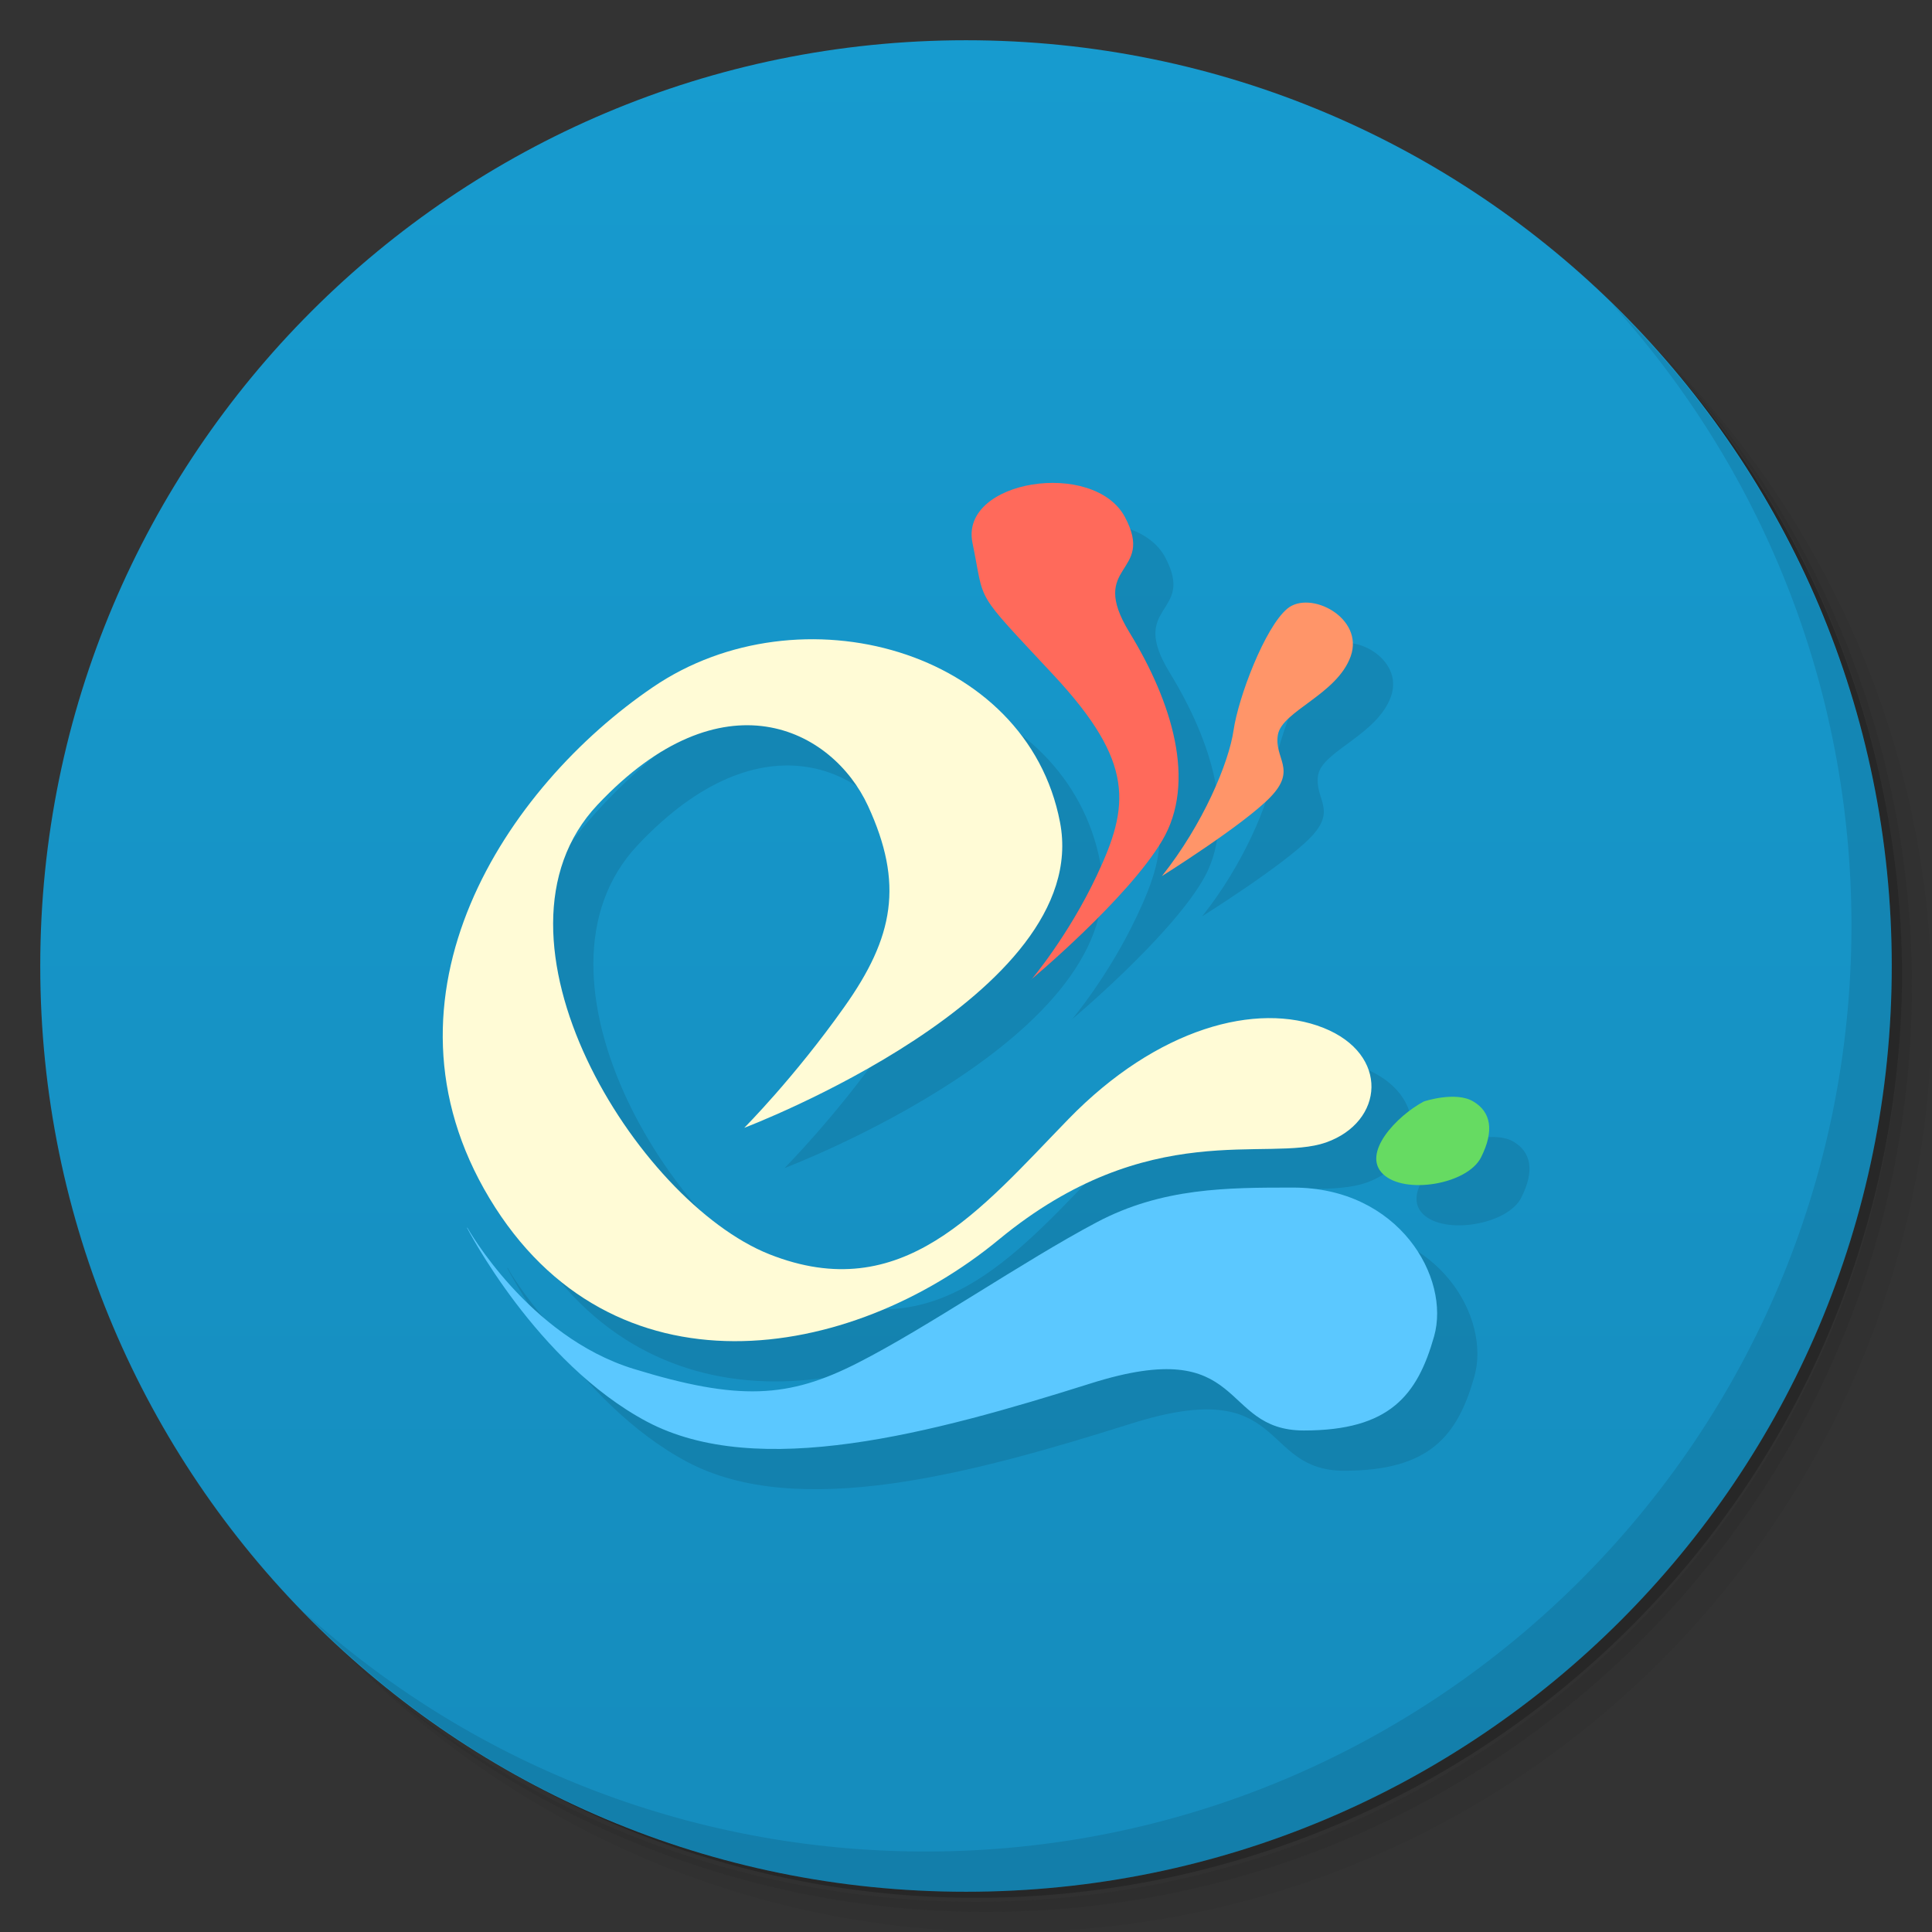 <svg viewBox="0 0 48 48" xmlns="http://www.w3.org/2000/svg">
 <rect x="0" y="0" width="48" height="48" fill="#333333" stroke="none"/>
 <defs>
  <linearGradient id="linearGradient3764" x1="1" x2="47" gradientTransform="matrix(0 -1 1 0 -1.5e-6 48)" gradientUnits="userSpaceOnUse">
   <stop style="stop-color:#158cbd" offset="0"/>
   <stop style="stop-color:#179bcf" offset="1"/>
  </linearGradient>
 </defs>
 <path d="m36.31 5c5.859 4.062 9.688 10.831 9.688 18.5 0 12.426-10.07 22.5-22.5 22.5-7.669 0-14.438-3.828-18.5-9.688 1.037 1.822 2.306 3.499 3.781 4.969 4.085 3.712 9.514 5.969 15.469 5.969 12.703 0 23-10.298 23-23 0-5.954-2.256-11.384-5.969-15.469-1.469-1.475-3.147-2.744-4.969-3.781zm4.969 3.781c3.854 4.113 6.219 9.637 6.219 15.719 0 12.703-10.297 23-23 23-6.081 0-11.606-2.364-15.719-6.219 4.16 4.144 9.883 6.719 16.219 6.719 12.703 0 23-10.298 23-23 0-6.335-2.575-12.06-6.719-16.219z" style="opacity:.05"/>
 <path d="m41.28 8.781c3.712 4.085 5.969 9.514 5.969 15.469 0 12.703-10.297 23-23 23-5.954 0-11.384-2.256-15.469-5.969 4.113 3.854 9.637 6.219 15.719 6.219 12.703 0 23-10.298 23-23 0-6.081-2.364-11.606-6.219-15.719z" style="opacity:.1"/>
 <path d="m31.25 2.375c8.615 3.154 14.75 11.417 14.75 21.13 0 12.426-10.07 22.5-22.5 22.5-9.708 0-17.971-6.135-21.12-14.75a23 23 0 0 0 44.875-7 23 23 0 0 0-16-21.875z" style="opacity:.2"/>
 <path d="m24 1c12.703 0 23 10.297 23 23s-10.297 23-23 23-23-10.297-23-23 10.297-23 23-23z" style="fill:url(#linearGradient3764)"/>
 <g transform="translate(1,1)">
  <g style="opacity:.1">
   <path d="m18.492 28.02s8.672-3.285 7.844-7.59c-0.824-4.305-6.469-5.84-10.113-3.359-3.648 2.48-7.09 7.664-4.063 12.699 3.03 5.04 8.949 4.09 12.664 1.02 3.719-3.063 6.676-1.898 8.121-2.406 1.445-0.512 1.586-2.191-0.066-2.848-1.652-0.656-4.129 0-6.332 2.266s-4.129 4.668-7.434 3.359c-3.305-1.316-7.363-7.883-4.266-11.168 3.094-3.285 5.828-1.898 6.719 0.031 0.887 1.926 0.648 3.254-0.594 5-1.238 1.75-2.477 2.992-2.477 2.992m-4e-3 0"/>
   <path d="m11.613 30.504s1.512 2.699 4.125 3.504c2.617 0.805 3.855 0.73 5.574-0.148 1.723-0.875 4.105-2.523 5.934-3.492 1.629-0.863 3.25-0.863 4.879-0.863 2.637 0 3.918 2.242 3.504 3.699-0.414 1.461-1.102 2.336-3.234 2.336-2.133 0-1.375-2.41-5.301-1.168-3.926 1.238-8.262 2.41-11.02 0.949-2.75-1.461-4.473-4.82-4.473-4.82m8e-3 4e-3"/>
   <path d="m25.625 24.336s0.918-1.082 1.625-2.586c0.813-1.723 0.953-2.801-1.07-4.973-2.027-2.176-1.695-1.727-2.02-3.293-0.316-1.566 3.02-2.078 3.789-0.637 0.766 1.441-0.945 1.137 0.113 2.867 1.059 1.73 1.672 3.719 0.813 5.168s-3.25 3.449-3.25 3.449m-4e-3 4e-3"/>
   <path d="m35.38 27.363c-0.68 0.359-1.559 1.289-1.02 1.805 0.535 0.52 2.094 0.258 2.434-0.41 0.34-0.672 0.246-1.137-0.195-1.395-0.438-0.258-1.215 0-1.215 0m-4e-3 0"/>
   <path d="m28.867 21.766c1.023-1.285 1.664-2.816 1.781-3.625s0.773-2.551 1.336-3.02c0.566-0.469 1.914 0.227 1.574 1.184-0.34 0.953-1.703 1.355-1.809 1.949-0.102 0.598 0.488 0.855-0.191 1.555-0.676 0.695-2.691 1.957-2.691 1.957"/>
  </g>
 </g>
 <path d="m18.492 28.02s8.672-3.285 7.844-7.59c-0.824-4.305-6.469-5.84-10.113-3.359-3.648 2.48-7.09 7.664-4.063 12.699 3.03 5.04 8.949 4.09 12.664 1.02 3.719-3.063 6.676-1.898 8.121-2.406 1.445-0.512 1.586-2.191-0.066-2.848-1.652-0.656-4.129 0-6.332 2.266s-4.129 4.668-7.434 3.359c-3.305-1.316-7.363-7.883-4.266-11.168 3.094-3.285 5.828-1.898 6.719 0.031 0.887 1.926 0.648 3.254-0.594 5-1.238 1.75-2.477 2.992-2.477 2.992m-4e-3 0" style="fill:#fffbd6"/>
 <path d="m11.613 30.504s1.512 2.699 4.125 3.504c2.617 0.805 3.855 0.73 5.574-0.148 1.723-0.875 4.105-2.523 5.934-3.492 1.629-0.863 3.25-0.863 4.879-0.863 2.637 0 3.918 2.242 3.504 3.699-0.414 1.461-1.102 2.336-3.234 2.336-2.133 0-1.375-2.41-5.301-1.168-3.926 1.238-8.262 2.41-11.02 0.949-2.75-1.461-4.473-4.82-4.473-4.82m8e-3 4e-3" style="fill:#5bc8ff"/>
 <path d="m25.625 24.336s0.918-1.082 1.625-2.586c0.813-1.723 0.953-2.801-1.07-4.973-2.027-2.176-1.695-1.727-2.02-3.293-0.316-1.566 3.02-2.078 3.789-0.637 0.766 1.441-0.945 1.137 0.113 2.867 1.059 1.73 1.672 3.719 0.813 5.168s-3.25 3.449-3.25 3.449m-4e-3 4e-3" style="fill:#ff6a5b"/>
 <path d="m35.38 27.363c-0.68 0.359-1.559 1.289-1.02 1.805 0.535 0.52 2.094 0.258 2.434-0.41 0.34-0.672 0.246-1.137-0.195-1.395-0.438-0.258-1.215 0-1.215 0m-4e-3 0" style="fill:#66db62"/>
 <path d="m28.867 21.766c1.023-1.285 1.664-2.816 1.781-3.625s0.773-2.551 1.336-3.02c0.566-0.469 1.914 0.227 1.574 1.184-0.34 0.953-1.703 1.355-1.809 1.949-0.102 0.598 0.488 0.855-0.191 1.555-0.676 0.695-2.691 1.957-2.691 1.957" style="fill:#ff9569"/>
 <path d="m40.03 7.531c3.712 4.084 5.969 9.514 5.969 15.469 0 12.703-10.297 23-23 23-5.954 0-11.384-2.256-15.469-5.969 4.178 4.291 10.01 6.969 16.469 6.969 12.703 0 23-10.298 23-23 0-6.462-2.677-12.291-6.969-16.469z" style="opacity:.1"/>
</svg>
